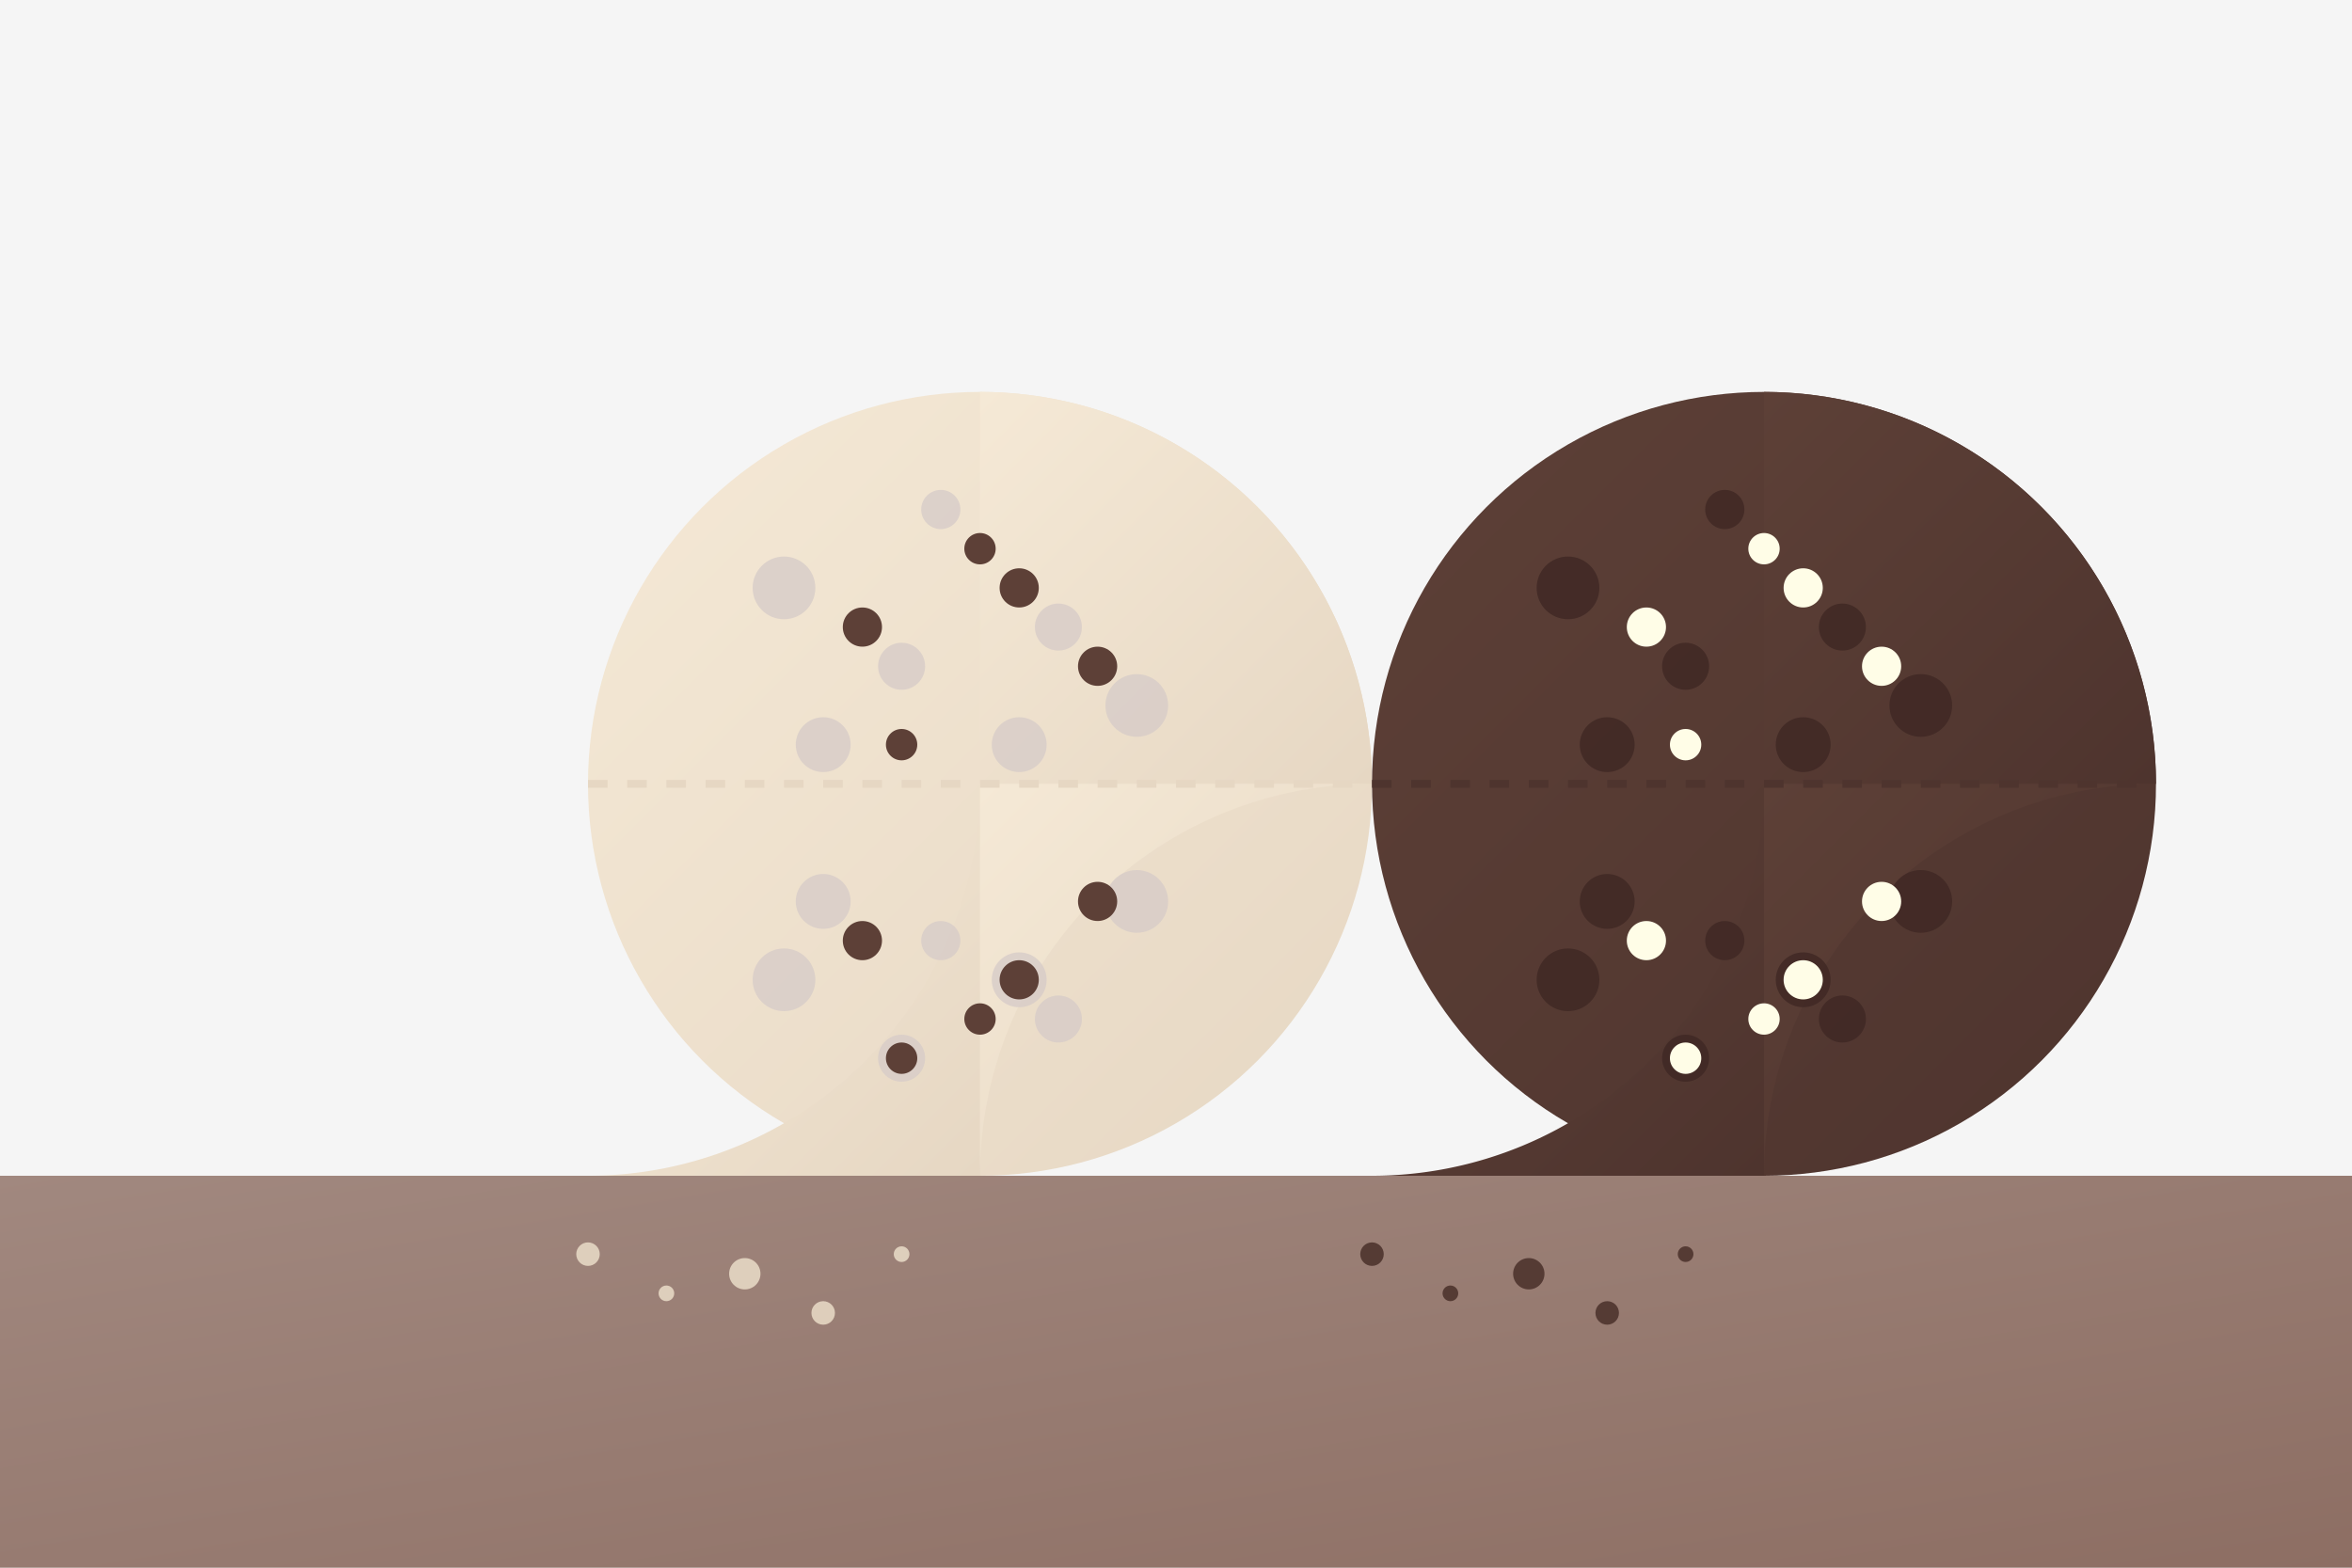 <svg width="600" height="400" viewBox="0 0 600 400" xmlns="http://www.w3.org/2000/svg">
  <defs>
    <linearGradient id="cookie-gradient-1" x1="0%" y1="0%" x2="100%" y2="100%">
      <stop offset="0%" stop-color="#F5E9D6" />
      <stop offset="100%" stop-color="#E6D7C3" />
    </linearGradient>
    <linearGradient id="cookie-gradient-2" x1="0%" y1="0%" x2="100%" y2="100%">
      <stop offset="0%" stop-color="#5D4037" />
      <stop offset="100%" stop-color="#4E342E" />
    </linearGradient>
    <linearGradient id="table-gradient" x1="0%" y1="0%" x2="100%" y2="100%">
      <stop offset="0%" stop-color="#A1887F" />
      <stop offset="100%" stop-color="#8D6E63" />
    </linearGradient>
  </defs>
  
  <!-- Background -->
  <rect width="600" height="400" fill="#F5F5F5" />
  
  <!-- Table -->
  <rect y="300" width="600" height="100" fill="url(#table-gradient)" />
  
  <!-- Cookie halves -->
  <circle cx="250" cy="200" r="100" fill="url(#cookie-gradient-1)" />
  <path d="M250,100 A100,100 0 0,1 350,200 L250,200 Z" fill="url(#cookie-gradient-1)" />
  <path d="M250,200 A100,100 0 0,1 150,300 L250,300 Z" fill="url(#cookie-gradient-1)" />
  <path d="M250,300 A100,100 0 0,1 350,200 L250,200 Z" fill="url(#cookie-gradient-1)" />
  
  <!-- Break line -->
  <path d="M150,200 L350,200" stroke="#E6D7C3" stroke-width="2" stroke-dasharray="5,5" />
  
  <!-- Chocolate cookie half -->
  <circle cx="450" cy="200" r="100" fill="url(#cookie-gradient-2)" />
  <path d="M450,100 A100,100 0 0,1 550,200 L450,200 Z" fill="url(#cookie-gradient-2)" />
  <path d="M450,200 A100,100 0 0,1 350,300 L450,300 Z" fill="url(#cookie-gradient-2)" />
  <path d="M450,300 A100,100 0 0,1 550,200 L450,200 Z" fill="url(#cookie-gradient-2)" />
  
  <!-- Break line -->
  <path d="M350,200 L550,200" stroke="#4E342E" stroke-width="2" stroke-dasharray="5,5" />
  
  <!-- Cookie texture details - vanilla cookie -->
  <g opacity="0.8">
    <circle cx="200" cy="150" r="8" fill="#D7CCC8" />
    <circle cx="230" cy="170" r="6" fill="#D7CCC8" />
    <circle cx="210" cy="190" r="7" fill="#D7CCC8" />
    <circle cx="240" cy="130" r="5" fill="#D7CCC8" />
    <circle cx="270" cy="160" r="6" fill="#D7CCC8" />
    <circle cx="290" cy="180" r="8" fill="#D7CCC8" />
    <circle cx="260" cy="190" r="7" fill="#D7CCC8" />
    
    <circle cx="200" cy="250" r="8" fill="#D7CCC8" />
    <circle cx="230" cy="270" r="6" fill="#D7CCC8" />
    <circle cx="210" cy="230" r="7" fill="#D7CCC8" />
    <circle cx="240" cy="240" r="5" fill="#D7CCC8" />
    <circle cx="270" cy="260" r="6" fill="#D7CCC8" />
    <circle cx="290" cy="230" r="8" fill="#D7CCC8" />
    <circle cx="260" cy="250" r="7" fill="#D7CCC8" />
  </g>
  
  <!-- Cookie texture details - chocolate cookie -->
  <g opacity="0.8">
    <circle cx="400" cy="150" r="8" fill="#3E2723" />
    <circle cx="430" cy="170" r="6" fill="#3E2723" />
    <circle cx="410" cy="190" r="7" fill="#3E2723" />
    <circle cx="440" cy="130" r="5" fill="#3E2723" />
    <circle cx="470" cy="160" r="6" fill="#3E2723" />
    <circle cx="490" cy="180" r="8" fill="#3E2723" />
    <circle cx="460" cy="190" r="7" fill="#3E2723" />
    
    <circle cx="400" cy="250" r="8" fill="#3E2723" />
    <circle cx="430" cy="270" r="6" fill="#3E2723" />
    <circle cx="410" cy="230" r="7" fill="#3E2723" />
    <circle cx="440" cy="240" r="5" fill="#3E2723" />
    <circle cx="470" cy="260" r="6" fill="#3E2723" />
    <circle cx="490" cy="230" r="8" fill="#3E2723" />
    <circle cx="460" cy="250" r="7" fill="#3E2723" />
  </g>
  
  <!-- Chocolate chips - vanilla cookie -->
  <g>
    <circle cx="220" cy="160" r="5" fill="#5D4037" />
    <circle cx="250" cy="140" r="4" fill="#5D4037" />
    <circle cx="280" cy="170" r="5" fill="#5D4037" />
    <circle cx="230" cy="190" r="4" fill="#5D4037" />
    <circle cx="260" cy="150" r="5" fill="#5D4037" />
    
    <circle cx="220" cy="240" r="5" fill="#5D4037" />
    <circle cx="250" cy="260" r="4" fill="#5D4037" />
    <circle cx="280" cy="230" r="5" fill="#5D4037" />
    <circle cx="230" cy="270" r="4" fill="#5D4037" />
    <circle cx="260" cy="250" r="5" fill="#5D4037" />
  </g>
  
  <!-- White chocolate chips - chocolate cookie -->
  <g>
    <circle cx="420" cy="160" r="5" fill="#FFFDE7" />
    <circle cx="450" cy="140" r="4" fill="#FFFDE7" />
    <circle cx="480" cy="170" r="5" fill="#FFFDE7" />
    <circle cx="430" cy="190" r="4" fill="#FFFDE7" />
    <circle cx="460" cy="150" r="5" fill="#FFFDE7" />
    
    <circle cx="420" cy="240" r="5" fill="#FFFDE7" />
    <circle cx="450" cy="260" r="4" fill="#FFFDE7" />
    <circle cx="480" cy="230" r="5" fill="#FFFDE7" />
    <circle cx="430" cy="270" r="4" fill="#FFFDE7" />
    <circle cx="460" cy="250" r="5" fill="#FFFDE7" />
  </g>
  
  <!-- Crumbs scattered around -->
  <g opacity="0.9">
    <circle cx="150" cy="320" r="3" fill="#E6D7C3" />
    <circle cx="170" cy="330" r="2" fill="#E6D7C3" />
    <circle cx="190" cy="325" r="4" fill="#E6D7C3" />
    <circle cx="210" cy="335" r="3" fill="#E6D7C3" />
    <circle cx="230" cy="320" r="2" fill="#E6D7C3" />
    
    <circle cx="350" cy="320" r="3" fill="#4E342E" />
    <circle cx="370" cy="330" r="2" fill="#4E342E" />
    <circle cx="390" cy="325" r="4" fill="#4E342E" />
    <circle cx="410" cy="335" r="3" fill="#4E342E" />
    <circle cx="430" cy="320" r="2" fill="#4E342E" />
  </g>
</svg>
